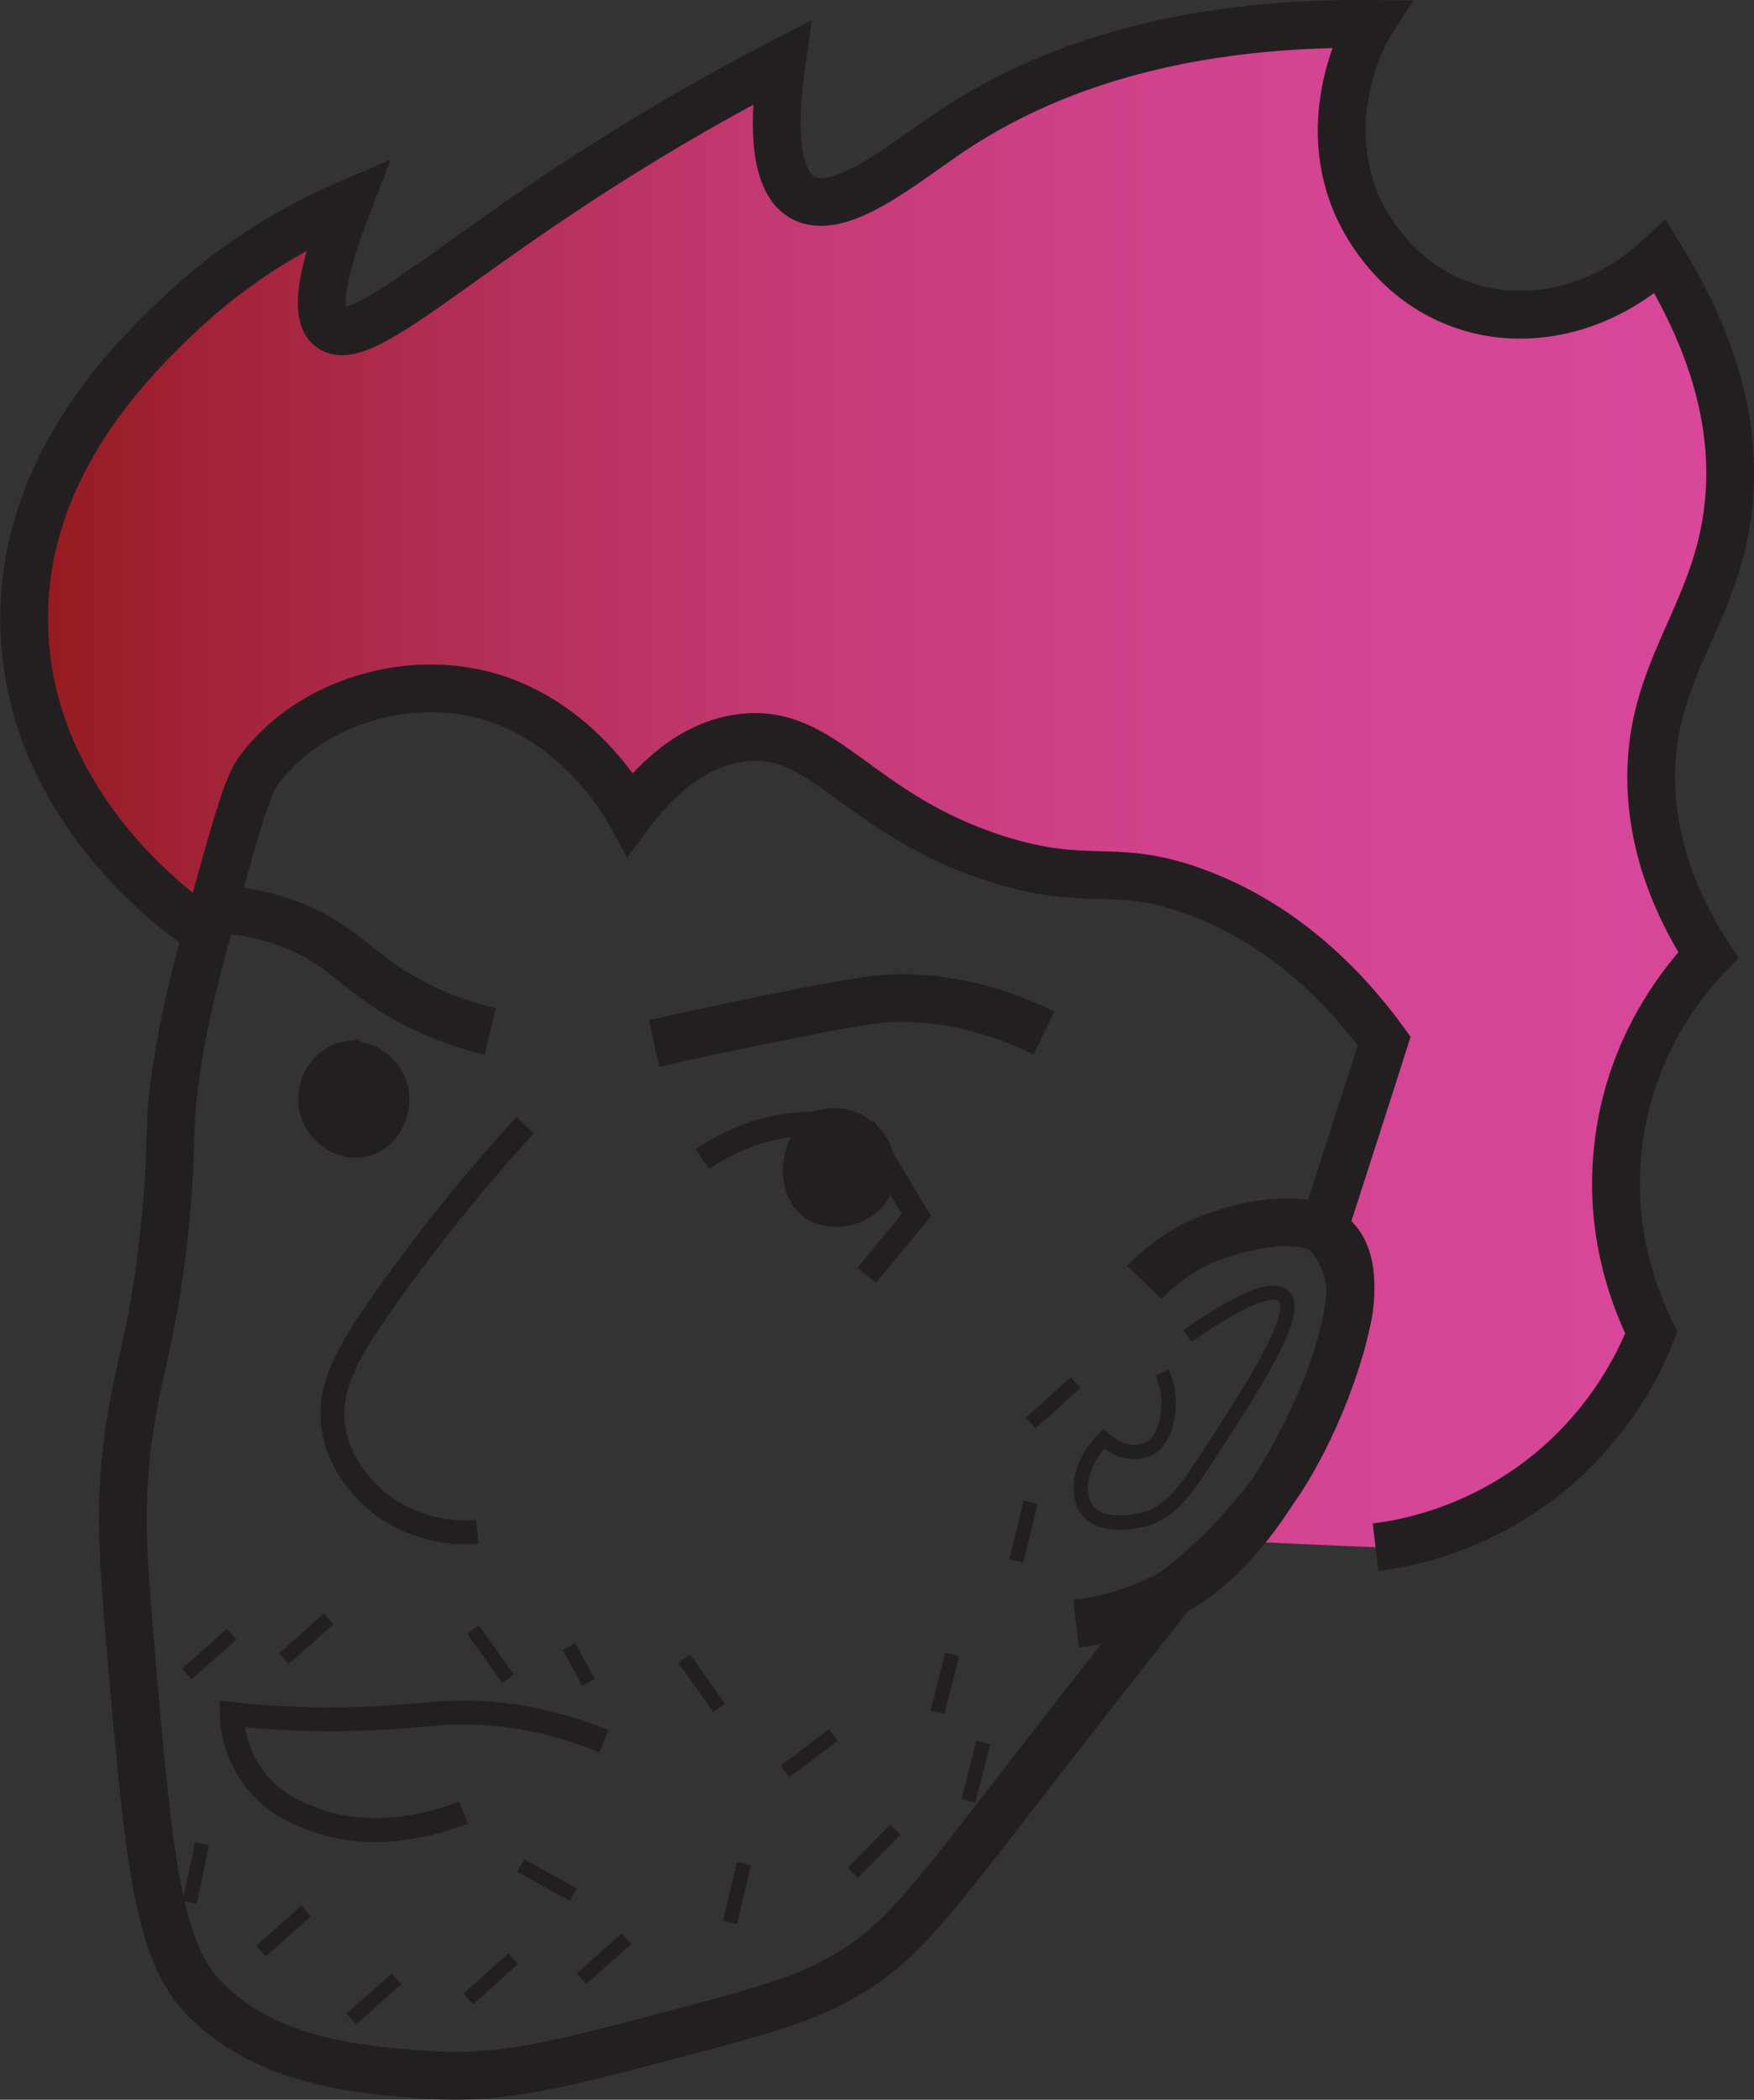 <?xml version="1.0" encoding="UTF-8"?>
<svg id="Layer_1" data-name="Layer 1" xmlns="http://www.w3.org/2000/svg" xmlns:xlink="http://www.w3.org/1999/xlink" viewBox="0 0 36.71 43.93">
  <rect x="0" y="0" width="36.71" height="43.93" fill="#333333" stroke="none"/>
  <defs>
    <style>
      .cls-1 {
        fill: url(#linear-gradient);
        stroke-width: 0px;
      }

      .cls-2 {
        fill: #231f20;
      }

      .cls-2, .cls-3, .cls-4, .cls-5, .cls-6 {
        stroke: #231f20;
        stroke-miterlimit: 10;
      }

      .cls-2, .cls-6 {
        stroke-width: .5px;
      }

      .cls-3 {
        fill: #fff;
      }

      .cls-4, .cls-5, .cls-6 {
        fill: none;
      }

      .cls-5 {
        stroke-width: .3px;
      }
    </style>
    <linearGradient id="linear-gradient" x1=".5" y1="16.44" x2="36.21" y2="16.44" gradientUnits="userSpaceOnUse">
      <stop offset="0" stop-color="#941a1d"/>
      <stop offset=".12" stop-color="#a4243a"/>
      <stop offset=".29" stop-color="#b6305c"/>
      <stop offset=".46" stop-color="#c53a76"/>
      <stop offset=".63" stop-color="#cf4189"/>
      <stop offset=".81" stop-color="#d54595"/>
      <stop offset="1" stop-color="#d84799"/>
    </linearGradient>
  </defs>
  <path class="cls-4" d="m13.69,21.83c.64-.14,1.57-.35,2.69-.57,1.69-.34,2.07-.38,2.47-.38.67,0,1.72.11,3,.73"/>
  <path class="cls-3" d="m4.1,19c1.19,0,1.99.3,2.5.58.77.43,1.08.9,2.08,1.42.64.33,1.21.49,1.58.58"/>
  <path class="cls-2" d="m18.39,24.93c-.29.52-1.04.61-1.42.33-.42-.31-.5-1.15.08-1.75.38-.15.79-.08,1.08.17.35.3.48.83.25,1.25Z"/>
  <path class="cls-6" d="m14.7,24.25c.38-.26,1.22-.75,2.36-.74.43,0,.79.08,1.08.17.35.58.69,1.16,1.04,1.74-.35.42-.69.84-1.04,1.26"/>
  <path class="cls-2" d="m7.28,22.03c-.52.07-.88.64-.77,1.16.1.48.59.86,1.08.77.54-.1.84-.73.69-1.23-.12-.41-.55-.75-1-.69Z"/>
  <path class="cls-6" d="m10.99,23.54c-1.28,1.4-2.24,2.66-2.92,3.62-.82,1.16-1.24,1.91-1.08,2.78.13.72.61,1.19.76,1.34.89.85,2.03.79,2.24.77"/>
  <path class="cls-6" d="m12.64,36.43c-.58-.24-1.46-.53-2.56-.59-.71-.04-1.14.04-1.9.09-.78.05-1.92.08-3.33-.07,0,.25.07.8.45,1.32.36.5.83.71,1.13.83,1.38.59,2.84.08,3.27-.09"/>
  <line class="cls-5" x1="18.74" y1="38.28" x2="17.85" y2="39.18"/>
  <line class="cls-5" x1="19.93" y1="34.61" x2="19.62" y2="35.82"/>
  <line class="cls-5" x1="14.32" y1="34.7" x2="15.05" y2="35.73"/>
  <line class="cls-5" x1="15.57" y1="38.99" x2="15.28" y2="40.22"/>
  <line class="cls-5" x1="17.44" y1="36.3" x2="16.43" y2="37.06"/>
  <line class="cls-5" x1="13.11" y1="40.56" x2="12.17" y2="41.4"/>
  <line class="cls-5" x1="21.57" y1="31.43" x2="21.27" y2="32.66"/>
  <line class="cls-5" x1="6.88" y1="33.87" x2="5.94" y2="34.7"/>
  <line class="cls-5" x1="4.85" y1="34.19" x2="3.91" y2="35.02"/>
  <line class="cls-5" x1="6.41" y1="39.98" x2="5.46" y2="40.82"/>
  <line class="cls-5" x1="10.74" y1="40.98" x2="9.8" y2="41.82"/>
  <line class="cls-5" x1="22.51" y1="28.93" x2="21.57" y2="29.77"/>
  <line class="cls-5" x1="11.91" y1="34.45" x2="12.32" y2="35.2"/>
  <line class="cls-5" x1="9.9" y1="34.09" x2="10.63" y2="35.12"/>
  <line class="cls-5" x1="4.23" y1="38.57" x2="3.97" y2="39.8"/>
  <line class="cls-5" x1="8.3" y1="41.4" x2="7.35" y2="42.24"/>
  <line class="cls-5" x1="10.9" y1="39.03" x2="12" y2="39.64"/>
  <line class="cls-5" x1="20.58" y1="36.45" x2="20.27" y2="37.67"/>
  <g>
    <path class="cls-1" d="m4.59,18.55c-.1.35-.18.67-.26.96-.38-.24-3.67-2.47-3.82-6.3-.13-3.32,2.16-5.59,3.17-6.56,1.34-1.29,2.72-2,3.6-2.38-.72,1.86-.6,2.42-.36,2.59.53.4,2-.92,4.47-2.59,2.05-1.39,3.81-2.36,4.97-2.96-.16,1.11-.21,2.45.43,2.82.77.43,2.09-.69,3.1-1.37,1.72-1.15,4.42-2.3,8.78-2.26-.11.17-1.12,2-.22,3.9.14.29.74,1.46,2.1,1.96,1.39.52,3.02.12,4.2-.99,1.38,2.23,1.55,3.96,1.43,5.17-.24,2.37-1.69,3.47-1.62,5.89.05,1.52.67,2.74,1.19,3.55-.42.44-1.66,1.85-1.89,4.06-.2,1.85.42,3.27.7,3.84-.24.62-.92,2.07-2.49,3.2-1.31.94-2.62,1.21-3.28,1.29-1.01-.04-2.02-.09-3.03-.13.43-.45.76-.87,1-1.21,0,0,.95-1.36,1.4-3.28.1-.39.18-.88-.04-1.4-.12-.29-.29-.49-.42-.62.42-1.31.85-2.63,1.27-3.95-.76-1.04-2.01-2.39-3.89-3.1-1.77-.67-2.26-.08-4.25-.72-2.91-.94-3.58-2.76-5.33-2.52-1.06.14-1.83.94-2.31,1.58-.12-.22-1.31-2.33-3.67-2.59-1.64-.18-3.28.54-4.12,1.71-.22.31-.42,1.01-.81,2.41Z"/>
    <g>
      <path class="cls-4" d="m4.33,19.51c.08-.29.16-.61.26-.96.39-1.4.59-2.1.81-2.41.84-1.17,2.48-1.89,4.12-1.71,2.36.26,3.55,2.37,3.67,2.59.48-.64,1.25-1.44,2.31-1.58,1.75-.24,2.42,1.58,5.33,2.52,1.99.64,2.48.05,4.25.72,1.88.71,3.13,2.06,3.89,3.1-.42,1.32-.85,2.64-1.27,3.95.13.13.3.33.42.62.22.52.14,1.01.04,1.4-.45,1.92-1.4,3.28-1.4,3.28-.24.34-.57.76-1,1.21-.34.36-.75.73-1.24,1.1-.36.45-.94,1.18-1.64,2.08-3.4,4.35-3.85,5.13-5.22,5.93-.84.49-1.83.76-3.82,1.28-2.1.55-3.37.9-5.01.77-1.31-.1-3.28-.25-4.59-1.63-.95-1-1.13-3-1.48-6.95-.15-1.82-.23-2.73-.17-3.72.13-2.25.61-2.75.88-5.65.16-1.71.02-1.79.24-3.18.14-.92.32-1.66.62-2.76Z"/>
      <path class="cls-4" d="m4.33,19.51c-.38-.24-3.67-2.47-3.82-6.3-.13-3.32,2.16-5.59,3.17-6.56,1.34-1.29,2.72-2,3.6-2.38-.72,1.86-.6,2.42-.36,2.59.53.4,2-.92,4.47-2.59,2.05-1.39,3.81-2.36,4.97-2.96-.16,1.11-.21,2.45.43,2.82.77.43,2.09-.69,3.1-1.37,1.72-1.15,4.42-2.3,8.78-2.26-.11.17-1.12,2-.22,3.9.14.29.74,1.46,2.1,1.96,1.39.52,3.02.12,4.2-.99,1.38,2.23,1.55,3.96,1.43,5.17-.24,2.37-1.69,3.47-1.62,5.89.05,1.52.67,2.74,1.19,3.55-.42.44-1.66,1.85-1.89,4.06-.2,1.85.42,3.27.7,3.84-.24.62-.92,2.07-2.49,3.2-1.31.94-2.62,1.21-3.28,1.29"/>
    </g>
  </g>
  <path class="cls-4" d="m23.95,26.83c.25-.26.75-.72,1.52-.98.24-.08,1.74-.6,2.43.02,1.03.94-.35,3.96-1.33,5.44-.78,1.19-1.5,1.69-1.86,1.91-.86.53-1.69.69-2.19.75"/>
  <path class="cls-5" d="m24.85,27.95c1.37-.95,1.84-.99,2.01-.84.39.35-.65,1.94-1.76,3.63-.3.45-.65.95-1.24,1.07-.07.01-.79.18-1.1-.21-.26-.34-.17-.99.34-1.5.27.25.63.35.9.23.44-.19.46-.83.46-.97,0-.29-.08-.51-.14-.65"/>
</svg>